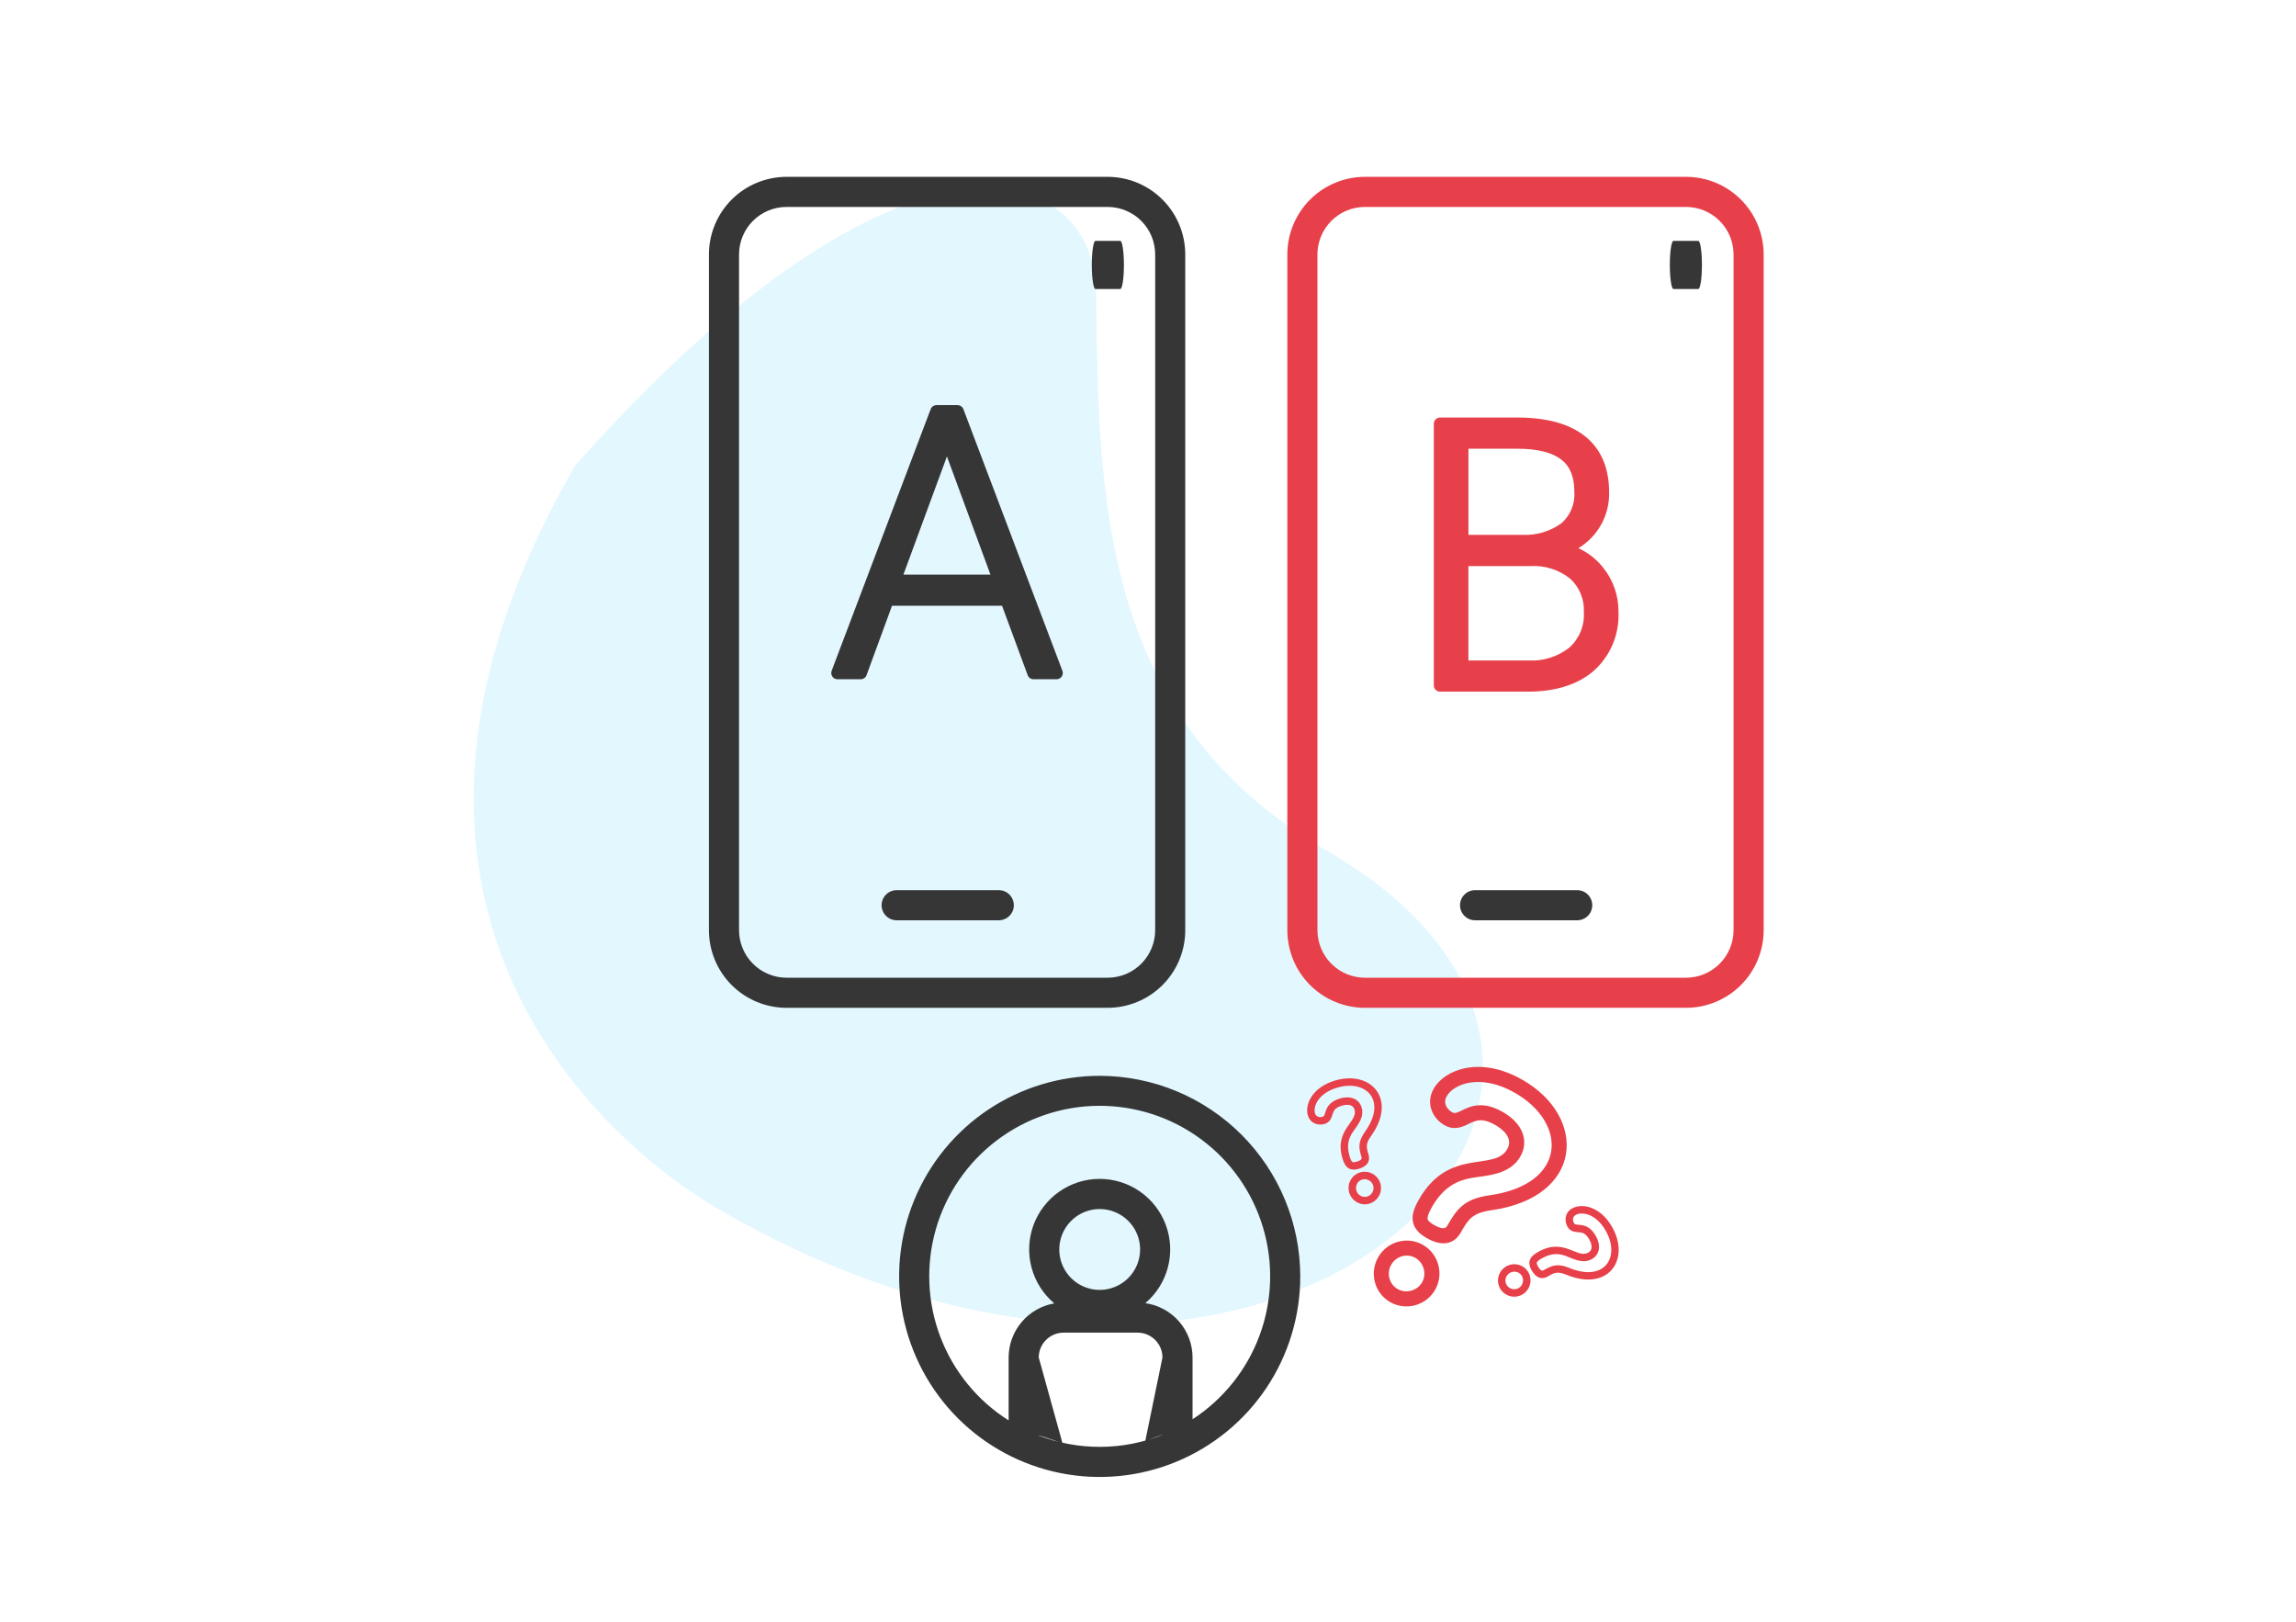 <svg width="143" height="101" viewBox="0 0 143 101" fill="none" xmlns="http://www.w3.org/2000/svg">
<path d="M82.664 53C68.472 44.806 68.415 30.961 68.267 18.186C68.174 10.072 56.372 5.901 35.831 28.978C20.283 55.909 37.321 71.018 44.843 75.36C80.065 95.696 107.797 67.511 82.664 53Z" fill="#E3F7FE"/>
<path d="M66.168 41.775L60.002 25.482C59.974 25.408 59.924 25.344 59.859 25.299C59.794 25.254 59.717 25.23 59.638 25.23H58.328C58.249 25.23 58.172 25.254 58.107 25.299C58.042 25.344 57.992 25.408 57.964 25.482L51.797 41.775C51.775 41.834 51.767 41.898 51.775 41.96C51.783 42.023 51.805 42.082 51.841 42.134C51.877 42.186 51.925 42.229 51.98 42.258C52.036 42.287 52.098 42.303 52.161 42.303H53.606C53.685 42.303 53.763 42.278 53.828 42.233C53.894 42.187 53.944 42.122 53.971 42.047L55.556 37.725H62.41L64.006 42.048C64.033 42.123 64.083 42.187 64.148 42.233C64.214 42.278 64.291 42.303 64.371 42.303H65.804C65.867 42.303 65.929 42.287 65.985 42.258C66.041 42.229 66.089 42.186 66.124 42.134C66.16 42.082 66.183 42.023 66.191 41.96C66.198 41.898 66.191 41.834 66.168 41.775ZM61.687 35.784H56.267L58.977 28.425L61.687 35.784Z" fill="#363636"/>
<path d="M98.306 34.139C98.904 33.779 99.396 33.268 99.732 32.657C100.068 32.045 100.236 31.356 100.219 30.659C100.219 29.137 99.714 27.963 98.719 27.168C97.749 26.395 96.331 26.003 94.503 26.003H89.691C89.587 26.003 89.488 26.044 89.415 26.117C89.342 26.19 89.301 26.289 89.301 26.392V42.687C89.301 42.79 89.342 42.889 89.415 42.962C89.488 43.035 89.587 43.076 89.691 43.076H95.141C96.887 43.076 98.277 42.636 99.274 41.767C99.785 41.307 100.187 40.74 100.451 40.106C100.716 39.472 100.835 38.787 100.802 38.101C100.813 37.102 100.477 36.13 99.849 35.352C99.437 34.832 98.909 34.417 98.306 34.139ZM97.744 40.329C97.021 40.899 96.115 41.185 95.196 41.133H91.456V35.253H95.308C96.202 35.199 97.085 35.476 97.786 36.032C98.076 36.295 98.304 36.62 98.452 36.982C98.601 37.344 98.667 37.735 98.645 38.126C98.671 38.538 98.603 38.949 98.447 39.331C98.291 39.712 98.051 40.054 97.745 40.329H97.744ZM97.25 32.587C96.546 33.093 95.694 33.348 94.828 33.311H91.457V27.945H94.504C95.731 27.945 96.647 28.17 97.228 28.611C97.784 29.035 98.053 29.691 98.053 30.616C98.081 30.985 98.023 31.355 97.884 31.697C97.744 32.039 97.527 32.344 97.25 32.587Z" fill="#E7404A"/>
<path d="M73.82 57.933V15.845C73.819 14.564 73.309 13.336 72.403 12.43C71.498 11.524 70.269 11.014 68.989 11.013H48.987C47.706 11.014 46.477 11.523 45.571 12.429C44.665 13.335 44.155 14.563 44.154 15.845V57.933C44.155 59.214 44.665 60.443 45.571 61.349C46.477 62.255 47.706 62.764 48.987 62.765H68.99C70.271 62.763 71.499 62.254 72.404 61.348C73.31 60.442 73.819 59.214 73.82 57.933ZM46.029 57.933V15.845C46.03 15.061 46.342 14.309 46.896 13.754C47.451 13.2 48.203 12.888 48.987 12.888H68.99C69.774 12.889 70.525 13.201 71.08 13.755C71.634 14.309 71.946 15.061 71.947 15.845V57.933C71.945 58.717 71.633 59.468 71.079 60.022C70.525 60.577 69.774 60.889 68.99 60.89H48.987C48.203 60.889 47.452 60.577 46.897 60.023C46.342 59.469 46.03 58.717 46.029 57.933Z" fill="#363636"/>
<path d="M62.206 55.438H55.845C55.596 55.438 55.358 55.537 55.182 55.713C55.006 55.889 54.908 56.127 54.908 56.376C54.908 56.625 55.006 56.863 55.182 57.039C55.358 57.215 55.596 57.313 55.845 57.313H62.206C62.455 57.313 62.693 57.215 62.869 57.039C63.045 56.863 63.144 56.625 63.144 56.376C63.144 56.127 63.045 55.889 62.869 55.713C62.693 55.537 62.455 55.438 62.206 55.438Z" fill="#363636"/>
<path d="M69.772 15H68.228C68.167 15 68.109 15.158 68.067 15.439C68.024 15.721 68 16.102 68 16.5C68 16.898 68.024 17.279 68.067 17.561C68.109 17.842 68.167 18 68.228 18H69.772C69.833 18 69.891 17.842 69.933 17.561C69.976 17.279 70 16.898 70 16.5C70 16.102 69.976 15.721 69.933 15.439C69.891 15.158 69.833 15 69.772 15Z" fill="#363636"/>
<path d="M105.772 15H104.228C104.167 15 104.109 15.158 104.067 15.439C104.024 15.721 104 16.102 104 16.5C104 16.898 104.024 17.279 104.067 17.561C104.109 17.842 104.167 18 104.228 18H105.772C105.833 18 105.891 17.842 105.933 17.561C105.976 17.279 106 16.898 106 16.5C106 16.102 105.976 15.721 105.933 15.439C105.891 15.158 105.833 15 105.772 15Z" fill="#363636"/>
<path d="M105.012 11.013H85.01C83.729 11.014 82.501 11.524 81.595 12.43C80.689 13.336 80.18 14.564 80.178 15.845V57.933C80.18 59.214 80.689 60.442 81.595 61.348C82.501 62.254 83.729 62.764 85.01 62.765H105.012C106.294 62.764 107.522 62.254 108.428 61.348C109.334 60.443 109.843 59.214 109.845 57.933V15.845C109.843 14.564 109.334 13.336 108.428 12.43C107.522 11.524 106.294 11.014 105.012 11.013ZM107.97 57.933C107.968 58.717 107.656 59.468 107.102 60.023C106.548 60.577 105.796 60.889 105.012 60.89H85.01C84.226 60.889 83.475 60.577 82.921 60.022C82.367 59.468 82.055 58.717 82.053 57.933V15.845C82.054 15.061 82.366 14.309 82.92 13.755C83.475 13.201 84.226 12.889 85.01 12.888H105.012C105.796 12.889 106.548 13.201 107.103 13.755C107.657 14.309 107.969 15.061 107.97 15.845V57.933Z" fill="#E7404A"/>
<path d="M98.232 55.438H91.871C91.622 55.438 91.383 55.537 91.208 55.713C91.032 55.889 90.933 56.127 90.933 56.376C90.933 56.625 91.032 56.863 91.208 57.039C91.383 57.215 91.622 57.313 91.871 57.313H98.232C98.48 57.313 98.719 57.215 98.895 57.039C99.07 56.863 99.169 56.625 99.169 56.376C99.169 56.127 99.07 55.889 98.895 55.713C98.719 55.537 98.48 55.438 98.232 55.438Z" fill="#363636"/>
<path d="M68.491 67C66.021 67 63.606 67.733 61.551 69.105C59.497 70.478 57.896 72.429 56.951 74.712C56.005 76.994 55.758 79.506 56.24 81.929C56.722 84.352 57.912 86.578 59.659 88.325C61.406 90.072 63.632 91.261 66.055 91.743C68.478 92.225 70.99 91.978 73.272 91.032C75.555 90.087 77.505 88.486 78.878 86.432C80.251 84.377 80.983 81.962 80.983 79.492C80.98 76.18 79.662 73.005 77.32 70.663C74.978 68.321 71.803 67.004 68.491 67ZM64.681 89.398C64.689 89.353 66.165 89.895 66.166 89.85L64.695 84.543C64.695 84.132 64.859 83.739 65.149 83.449C65.439 83.158 65.833 82.995 66.243 82.995H70.852C71.262 82.995 71.656 83.158 71.946 83.449C72.237 83.739 72.4 84.132 72.4 84.543L71.335 89.719C71.335 89.751 72.407 89.325 72.41 89.356C69.931 90.344 67.17 90.359 64.681 89.398ZM68.491 80.333C67.993 80.333 67.507 80.185 67.093 79.908C66.679 79.632 66.356 79.239 66.166 78.778C65.975 78.319 65.925 77.812 66.023 77.324C66.12 76.836 66.36 76.387 66.712 76.035C67.064 75.683 67.512 75.443 68.001 75.346C68.489 75.249 68.995 75.299 69.455 75.49C69.915 75.68 70.308 76.003 70.585 76.417C70.861 76.831 71.009 77.317 71.009 77.815C71.008 78.483 70.743 79.123 70.271 79.595C69.799 80.067 69.159 80.332 68.491 80.333ZM74.275 88.388V84.543C74.274 83.719 73.976 82.924 73.436 82.302C72.896 81.68 72.15 81.274 71.335 81.158C72.02 80.575 72.511 79.796 72.739 78.925C72.967 78.055 72.923 77.135 72.611 76.291C72.3 75.446 71.736 74.718 70.997 74.204C70.258 73.691 69.379 73.416 68.479 73.419C67.579 73.421 66.702 73.7 65.966 74.217C65.229 74.735 64.669 75.466 64.362 76.312C64.055 77.158 64.015 78.078 64.248 78.947C64.481 79.816 64.975 80.593 65.664 81.172C64.869 81.309 64.148 81.722 63.627 82.339C63.107 82.956 62.821 83.736 62.82 84.543V88.46C60.88 87.234 59.389 85.412 58.571 83.267C57.753 81.123 57.653 78.771 58.284 76.564C58.915 74.358 60.244 72.415 62.073 71.028C63.901 69.64 66.129 68.882 68.425 68.868C70.72 68.853 72.958 69.583 74.803 70.948C76.649 72.312 78.002 74.238 78.661 76.436C79.32 78.635 79.249 80.988 78.458 83.142C77.668 85.297 76.2 87.137 74.275 88.388Z" fill="#363636"/>
<path d="M85.391 70.751C87.047 68.432 85.367 66.633 83.142 67.296C81.712 67.722 81.259 68.803 81.455 69.462C81.605 69.967 82.102 70.115 82.493 69.999C82.832 69.898 82.917 69.631 82.979 69.436C83.053 69.2 83.118 68.996 83.576 68.859C83.773 68.801 84.244 68.707 84.363 69.105C84.594 69.882 83.079 70.352 83.611 72.141C83.74 72.574 83.962 72.989 84.63 72.79C85.349 72.576 85.297 72.119 85.241 71.932C85.102 71.462 85.038 71.248 85.391 70.751ZM84.798 72.064C84.815 72.122 84.851 72.242 84.498 72.347C84.298 72.406 84.248 72.374 84.232 72.363C84.191 72.336 84.127 72.253 84.055 72.009C83.84 71.289 84.028 70.854 84.239 70.525C84.475 70.163 84.999 69.62 84.806 68.973C84.646 68.436 84.112 68.217 83.444 68.416C82.751 68.622 82.622 69.028 82.537 69.296C82.478 69.484 82.456 69.527 82.361 69.555C82.236 69.593 81.977 69.594 81.899 69.33C81.778 68.924 82.087 68.093 83.274 67.739C85.074 67.203 86.416 68.52 85.015 70.482C84.552 71.13 84.633 71.511 84.798 72.064Z" fill="#E7404A"/>
<path d="M84.707 73.017C84.177 73.175 83.875 73.739 84.034 74.275C84.194 74.812 84.756 75.119 85.287 74.961C85.823 74.802 86.129 74.236 85.969 73.699C85.81 73.163 85.244 72.857 84.707 73.017ZM85.154 74.518C84.868 74.603 84.565 74.435 84.478 74.144C84.391 73.852 84.553 73.545 84.84 73.46C85.126 73.375 85.441 73.545 85.526 73.832C85.611 74.118 85.441 74.432 85.154 74.518Z" fill="#E7404A"/>
<path d="M92.898 75.369C98.607 74.562 98.9 69.588 94.825 67.251C92.205 65.748 89.988 66.592 89.296 67.799C88.765 68.724 89.24 69.66 89.957 70.071C90.578 70.427 91.088 70.178 91.46 69.997C91.91 69.777 92.299 69.587 93.138 70.068C93.499 70.275 94.293 70.836 93.875 71.565C93.058 72.988 90.255 71.422 88.375 74.699C87.921 75.491 87.621 76.396 88.844 77.098C90.162 77.853 90.761 77.139 90.957 76.797C91.45 75.937 91.675 75.545 92.898 75.369ZM90.144 76.331C90.084 76.436 89.958 76.656 89.311 76.285C88.944 76.075 88.923 75.958 88.916 75.919C88.899 75.822 88.931 75.612 89.188 75.165C89.944 73.846 90.844 73.514 91.62 73.365C92.48 73.206 94.008 73.217 94.688 72.031C95.252 71.047 94.827 69.957 93.604 69.256C92.334 68.527 91.561 68.905 91.049 69.155C90.69 69.33 90.597 69.358 90.423 69.258C90.193 69.126 89.831 68.749 90.108 68.265C90.534 67.523 92.185 66.816 94.359 68.064C97.656 69.955 97.597 73.76 92.766 74.442C91.171 74.667 90.726 75.317 90.144 76.331Z" fill="#E7404A"/>
<path d="M88.622 77.527C87.65 76.97 86.4 77.315 85.837 78.297C85.273 79.279 85.606 80.532 86.578 81.09C87.56 81.653 88.818 81.312 89.381 80.33C89.945 79.348 89.604 78.091 88.622 77.527ZM87.044 80.277C86.52 79.977 86.343 79.297 86.649 78.763C86.955 78.229 87.631 78.039 88.155 78.34C88.681 78.641 88.87 79.339 88.569 79.864C88.267 80.389 87.569 80.578 87.044 80.277Z" fill="#E7404A"/>
<path d="M97.553 79.387C100.187 80.471 101.556 78.425 100.404 76.41C99.664 75.114 98.508 74.919 97.911 75.26C97.454 75.522 97.422 76.039 97.624 76.394C97.8 76.701 98.08 76.722 98.284 76.738C98.531 76.757 98.744 76.773 98.981 77.188C99.083 77.367 99.281 77.804 98.921 78.01C98.217 78.413 97.414 77.044 95.793 77.97C95.401 78.194 95.047 78.505 95.393 79.11C95.766 79.761 96.199 79.607 96.369 79.51C96.794 79.267 96.988 79.156 97.553 79.387ZM96.139 79.108C96.087 79.138 95.978 79.2 95.795 78.88C95.692 78.699 95.712 78.644 95.719 78.626C95.735 78.58 95.802 78.499 96.023 78.372C96.675 77.999 97.141 78.083 97.51 78.213C97.916 78.361 98.564 78.747 99.15 78.412C99.637 78.134 99.728 77.563 99.383 76.959C99.024 76.331 98.6 76.298 98.319 76.277C98.122 76.261 98.076 76.25 98.026 76.164C97.961 76.05 97.901 75.799 98.141 75.662C98.508 75.452 99.388 75.564 100.003 76.639C100.935 78.27 99.958 79.876 97.728 78.959C96.992 78.656 96.64 78.822 96.139 79.108Z" fill="#E7404A"/>
<path d="M95.191 79.237C94.916 78.757 94.297 78.591 93.811 78.869C93.326 79.146 93.154 79.763 93.429 80.244C93.707 80.73 94.328 80.899 94.813 80.622C95.299 80.344 95.468 79.723 95.191 79.237ZM93.831 80.014C93.683 79.755 93.777 79.421 94.041 79.27C94.305 79.12 94.641 79.208 94.789 79.467C94.937 79.727 94.843 80.072 94.584 80.22C94.324 80.368 93.979 80.274 93.831 80.014Z" fill="#E7404A"/>
</svg>
